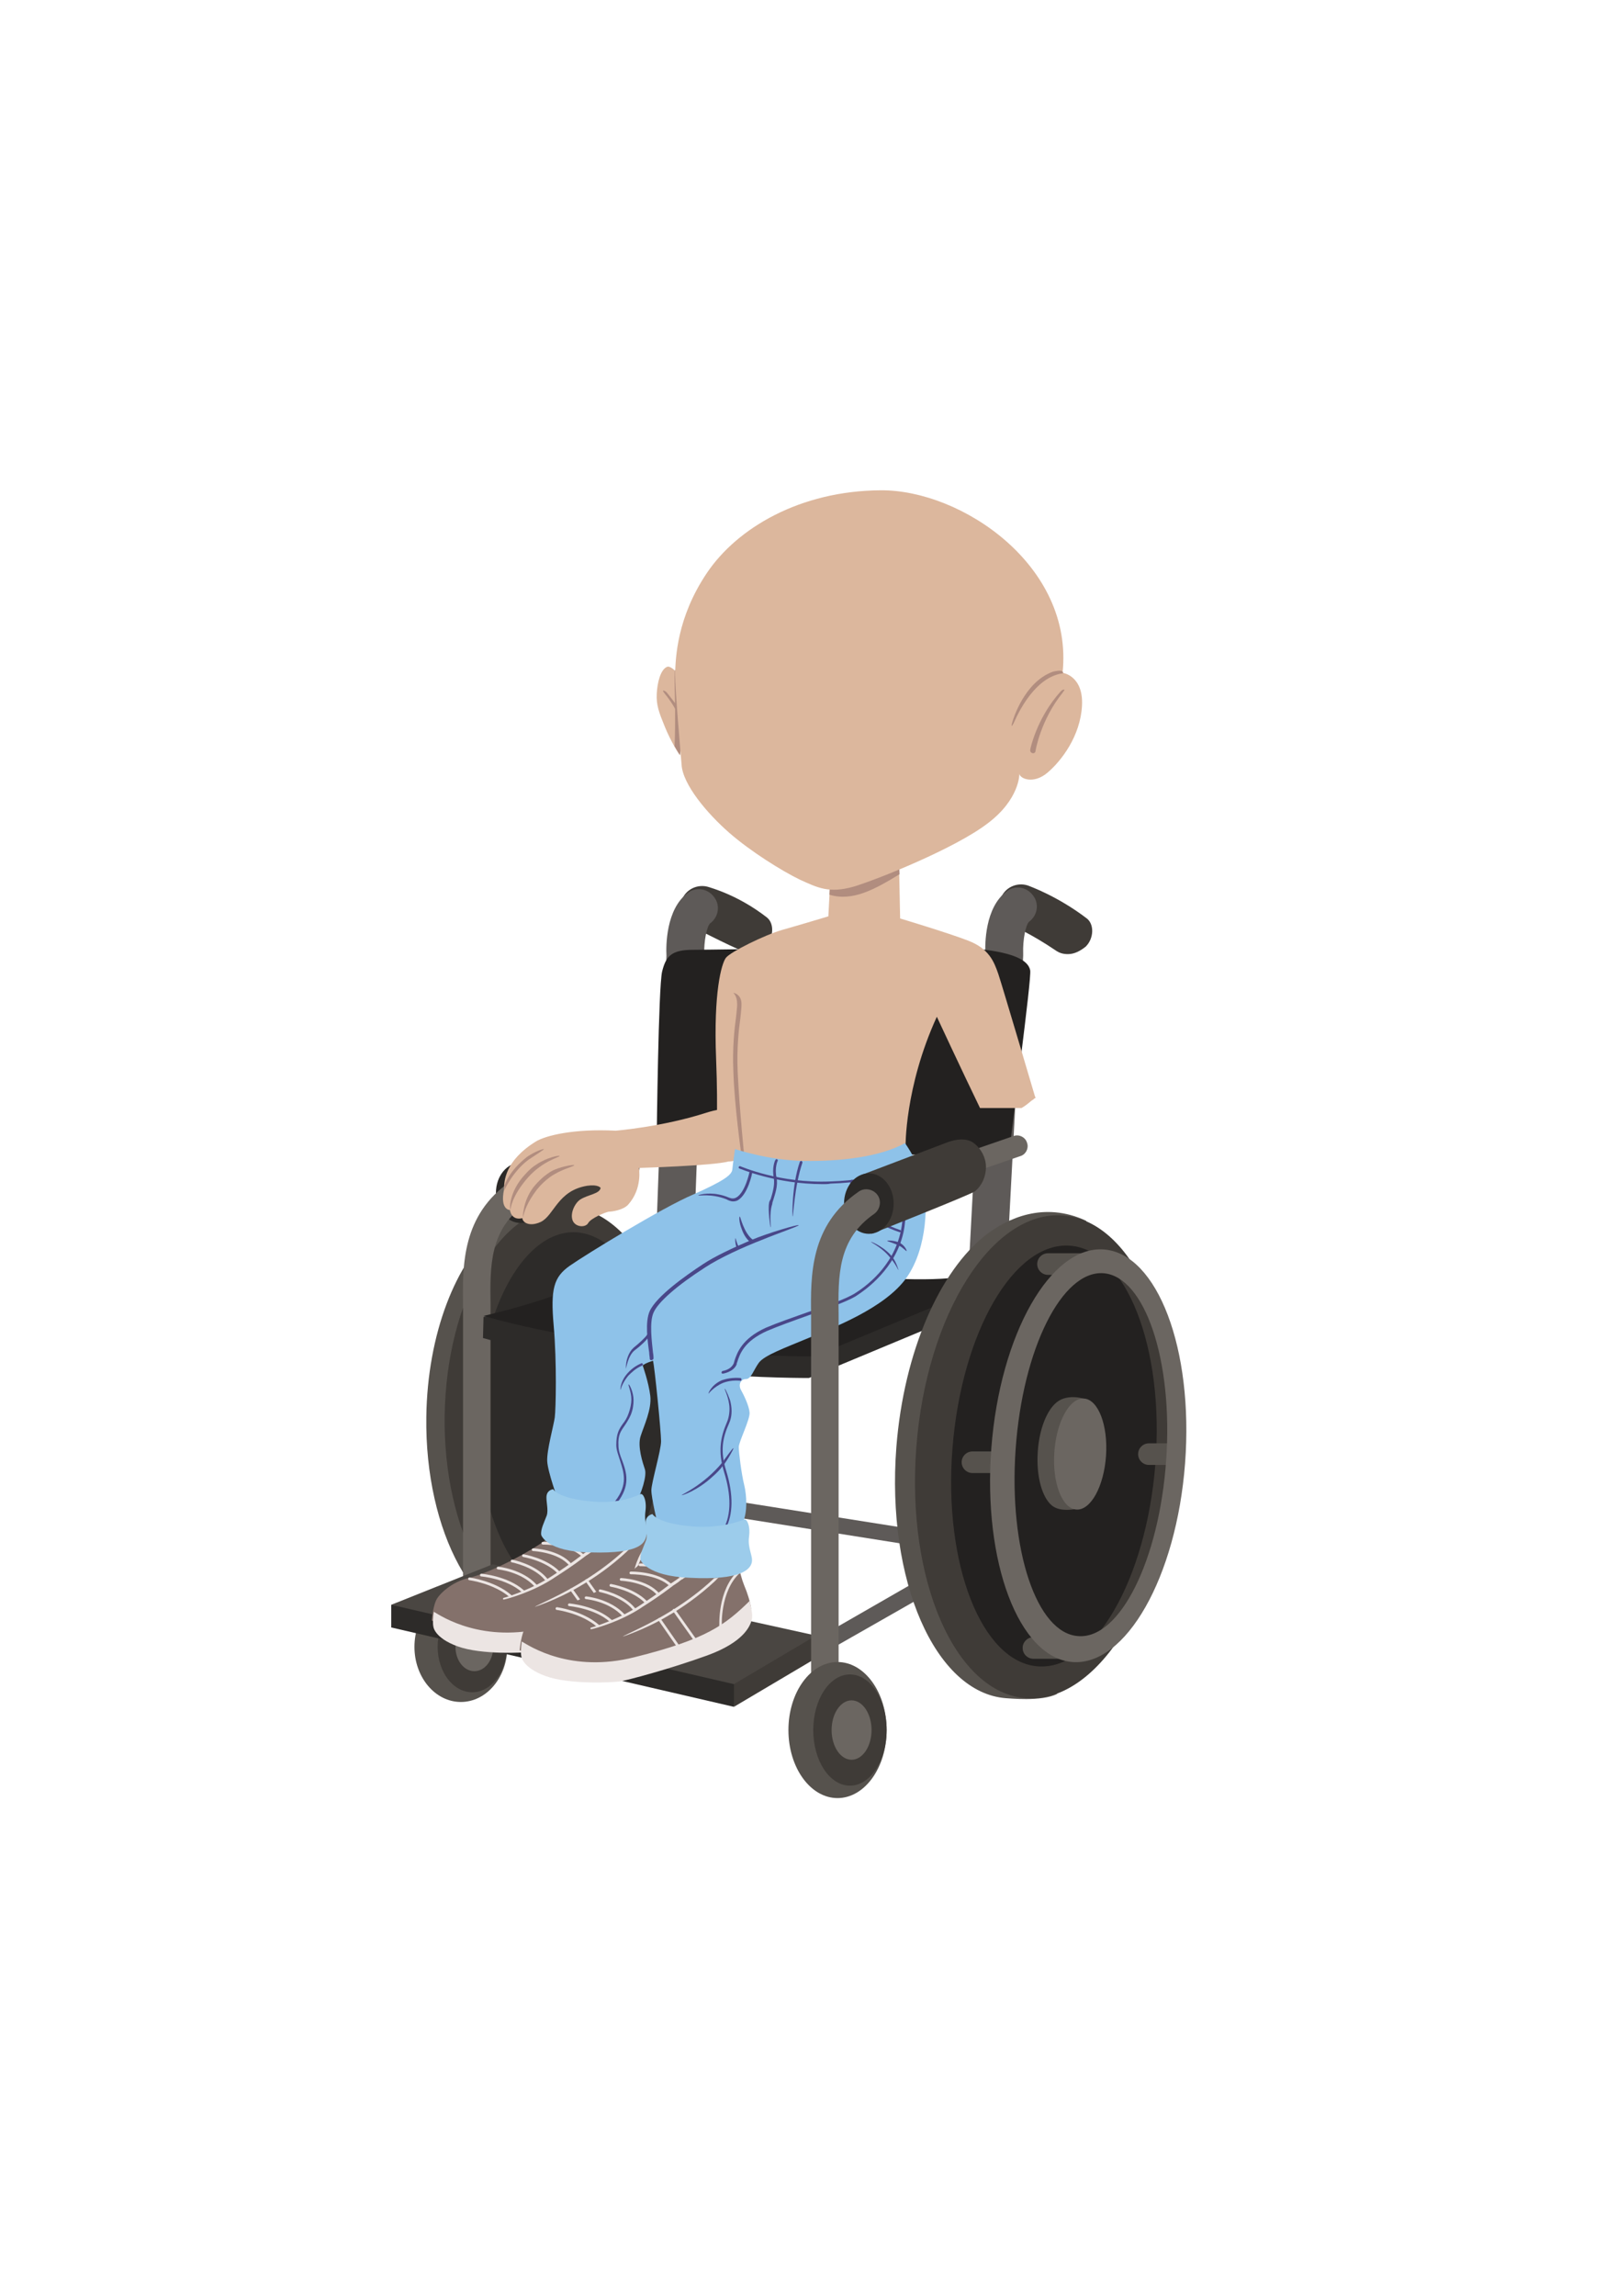 <?xml version="1.0" encoding="utf-8"?>
<!-- Generator: Adobe Illustrator 19.0.0, SVG Export Plug-In . SVG Version: 6.00 Build 0)  -->
<svg version="1.1" id="Camada_1" xmlns="http://www.w3.org/2000/svg" xmlns:xlink="http://www.w3.org/1999/xlink" x="0px" y="0px"
	 viewBox="0 0 297.6 425.2" style="enable-background:new 0 0 297.6 425.2;" xml:space="preserve">
<style type="text/css">
	.st0{fill:#3F3B37;}
	.st1{fill:#5E5A58;}
	.st2{fill:#56524D;}
	.st3{fill:#2D2B29;}
	.st4{fill:#2B2927;}
	.st5{fill:#6B6661;}
	.st6{fill:#232120;}
	.st7{fill:#4A4642;}
	.st8{fill:#DCB79D;}
	.st9{fill:#B18D7F;}
	.st10{fill:#84716B;}
	.st11{fill:#ECE5E3;}
	.st12{fill:none;stroke:#ECE5E3;stroke-width:0.5;stroke-linecap:round;stroke-miterlimit:10;}
	.st13{fill:#8EC2E9;}
	.st14{fill:#494789;}
	.st15{fill:#9CCCEB;}
</style>
<g id="XMLID_8586_">
	<g id="XMLID_5769_">
		<g id="XMLID_5824_">
			<g id="XMLID_5827_">
				<path id="XMLID_5828_" class="st0" d="M197.9,176.7c-0.9,0-1.6-0.2-2.3-0.7c-4.6-3.1-7.7-4.4-7.7-4.4c-2.1-0.7-3.2-3-2.5-5.1
					c0.7-2.1,3-3.2,5.1-2.5c0.2,0.1,5.4,1.9,10.9,6.1c1.4,1.1,1.3,3.7-0.2,5.2C200.2,176.1,199.1,176.7,197.9,176.7z"/>
			</g>
			<g id="XMLID_5825_">
				<path id="XMLID_5826_" class="st1" d="M183.1,236.9c-0.1,0-0.1,0-0.2,0c-1.9-0.1-3.4-1.8-3.3-3.7l3-56.5
					c-0.1-1.8-0.1-8.6,3.9-11.6c1.5-1.2,3.7-0.9,4.9,0.7c1.2,1.5,0.9,3.7-0.7,4.9c-0.6,0.5-1.2,3.3-1.1,5.9l0,0.2l0,0.2l-3,56.7
					C186.5,235.4,184.9,236.9,183.1,236.9z"/>
			</g>
		</g>
		<g id="XMLID_5800_">
			<g id="XMLID_5818_">
				<path id="XMLID_5823_" class="st2" d="M91.9,227.5c-7.4,6.2-12.7,19.5-12.9,34.9c-0.3,21.4,9.3,38.9,21.3,38.9
					c0.4,0,6.1,0.2,8.6-1.3c-0.1-0.5-2.3-2.5-2.2-3l-0.7,0.5c-1-0.3-4.2,0.3-4.1-0.4c-0.1-0.3-0.1-0.7-0.2-1
					c-9.4-0.3-16.9-15.4-16.6-33.9c0.3-18.7,8.2-33.8,17.8-33.8c0.3,0,1.1-0.1,1.1-0.2c0.4-1.3,4-2.9,4.7-4.1
					C101.4,221.4,95.3,224.7,91.9,227.5z"/>
				<polygon id="XMLID_5822_" class="st3" points="106.5,226.1 110.4,226.7 116.8,231.7 121.5,237.9 125.4,251.3 124.8,264.8 
					124.1,272.9 121.2,284.6 116.8,290.4 111.7,296 107.1,297.7 99.3,296.6 95.6,293.4 91.8,288 89.3,282.2 86.9,274 86.3,265.9 
					85.7,253.8 87.5,247.1 91.1,238.1 93.8,233.8 97.5,229.6 				"/>
				<path id="XMLID_5819_" class="st0" d="M104.8,223.5c-12.1-0.1-22.1,17.3-22.4,38.7c-0.3,21.4,9.3,38.9,21.3,38.9
					c12.1,0.1,22.1-17.3,22.4-38.7C126.4,240.9,116.8,223.5,104.8,223.5z M123.2,262.1c-0.3,18.7-8.2,33.8-17.8,33.8
					S88.3,280.6,88.5,262c0.3-18.7,8.2-33.8,17.8-33.8C115.9,228.3,123.4,243.4,123.2,262.1z"/>
			</g>
			<g id="XMLID_5801_">
				<g id="XMLID_5813_">
					<g id="XMLID_5816_">
						<path id="XMLID_5817_" class="st0" d="M138.7,176.5c-0.9,0-9.9-4.6-9.9-4.6c-2.1-0.7-3.2-3-2.5-5.1c0.7-2.1,3-3.2,5.1-2.5
							c0.2,0.1,5.3,1.4,10.7,5.6c1.4,1.1,1.3,3.7-0.2,5.2C140.9,175.9,139.9,176.5,138.7,176.5z"/>
					</g>
					<g id="XMLID_5814_">
						<path id="XMLID_5815_" class="st1" d="M125.2,229.9c-0.1,0-0.1,0-0.2,0c-1.9-0.1-3.4-1.8-3.3-3.7l1.8-49.2
							c-0.1-1.8-0.1-8.6,3.9-11.6c1.5-1.2,3.7-0.9,4.9,0.7c1.2,1.5,0.9,3.7-0.7,4.9c-0.6,0.5-1.2,3.3-1.1,5.9l0,0.2l0,0.2l-1.8,49.3
							C128.6,228.4,127,229.9,125.2,229.9z"/>
					</g>
				</g>
				<g id="XMLID_5802_">
					<g id="XMLID_5810_">
						<path id="XMLID_5812_" class="st0" d="M116.5,211.8c1.1,0.9,2,2.5,2,4.2c0,1.9-0.8,3.5-2,4.5c-0.7,0.6-19.5,6-19.5,6l-1.6-11
							l16.1-4C111.5,211.5,114.6,210.2,116.5,211.8z"/>
						<ellipse id="XMLID_5811_" class="st4" cx="96.5" cy="220.9" rx="4.6" ry="5.6"/>
					</g>
					<g id="XMLID_5808_">
						<path id="XMLID_5809_" class="st5" d="M88.3,304.2c-1.4,0-2.5-1.1-2.5-2.5v-57.8c0-0.7,0-1.4,0-2.2
							c-0.1-7.4-0.2-16.7,8.8-22.9c1.1-0.8,2.7-0.5,3.5,0.6c0.8,1.1,0.5,2.7-0.6,3.5c-6.8,4.7-6.7,11.5-6.6,18.7c0,0.8,0,1.5,0,2.2
							v57.8C90.8,303.1,89.7,304.2,88.3,304.2z"/>
					</g>
					<g id="XMLID_5803_">
						<g id="XMLID_5805_">
							<ellipse id="XMLID_5807_" class="st2" cx="85.4" cy="305" rx="8.6" ry="10.2"/>
							<ellipse id="XMLID_5806_" class="st0" cx="87.5" cy="305" rx="6.4" ry="8.4"/>
						</g>
						<ellipse id="XMLID_5804_" class="st5" cx="87.9" cy="305" rx="3.5" ry="4.5"/>
					</g>
				</g>
			</g>
		</g>
		<g id="XMLID_5798_">
			<path id="XMLID_5799_" class="st1" d="M152.7,305.9c-0.5,0-1-0.3-1.3-0.8c-0.4-0.7-0.2-1.6,0.6-2l17.4-10l-1.5-7.1l-41-6.5
				c-0.8-0.1-1.4-0.9-1.2-1.7c0.1-0.8,0.9-1.4,1.7-1.2l43,6.8l2.5,11.2l-19.3,11C153.2,305.8,152.9,305.9,152.7,305.9z"/>
		</g>
		<g id="XMLID_5794_">
			<path id="XMLID_5797_" class="st6" d="M121.7,210.4c0,0,0.3-27.7,1-30.5c0.7-2.8,1.7-4,5.7-4c4,0,48-0.8,54.2,0
				c6.2,0.8,8,2.3,8.3,3.8c0.3,1.5-3.5,29.2-3.7,32.7l-3.3,1.8C183.8,214.2,143.2,213.7,121.7,210.4z"/>
			<path id="XMLID_5796_" class="st3" d="M172.7,245.7l-22.8,9.5c0,0-33.6,0.2-60.4-7.4l0.1-3.9l38.7-6.8c0,0,37.8,3,49.5,0.8
				C177.7,237.9,180,241.5,172.7,245.7z"/>
			<path id="XMLID_5795_" class="st6" d="M173.7,241.7l-22.8,9.5c0,0-34.5,0.2-61.3-7.5c0,0,6.7-1.5,13.2-3.8
				c6.5-2.3,26.5-6.8,26.5-6.8s37.3,5.5,49,3.3C178.2,236.4,181,237.5,173.7,241.7z"/>
		</g>
		<g id="XMLID_5774_">
			<path id="XMLID_5793_" class="st2" d="M182.7,228.7c-8.5,6.6-15.2,21.5-16.6,39.3c-1.9,24.7,7.2,45.5,20.3,46.5
				c0.4,0,6.6,0.7,9.5-0.8c-0.1-0.6-2.3-3-2.2-3.7l-0.8,0.5c-1-0.4-4.5,0.1-4.4-0.8c0-0.4-0.1-0.8-0.1-1.2
				c-10.3-1.1-17.2-19.1-15.5-40.4c1.7-21.5,11.4-38.3,21.8-37.5c0.4,0,1.2,0,1.2-0.1c0.6-1.5,4.6-3,5.4-4.4
				C193.4,222.4,186.6,225.7,182.7,228.7z"/>
			<polygon id="XMLID_5792_" class="st6" points="198.6,228.2 202.9,229.2 209.5,235.6 214.1,243.1 217.4,258.8 215.8,274.3 
				214.4,283.6 210.4,296.8 205.1,303.2 199.1,309.2 194,310.8 185.6,308.9 181.9,304.9 178.1,298.4 175.8,291.6 173.8,281.9 
				173.8,272.6 174,258.6 176.5,250.9 181,240.8 184.3,236.1 188.6,231.6 			"/>
			<path id="XMLID_5789_" class="st0" d="M197,225.1c-13.1-1-25.3,18.2-27.2,42.9c-1.9,24.7,7.2,45.5,20.3,46.5
				c13.1,1,25.3-18.2,27.2-42.9S210.1,226.1,197,225.1z M214.1,271.1c-1.7,21.5-11.4,38.3-21.8,37.5s-17.5-18.9-15.8-40.4
				s11.4-38.3,21.8-37.5S215.8,249.6,214.1,271.1z"/>
			<g id="XMLID_5780_">
				<g id="XMLID_5787_">
					<path id="XMLID_5788_" class="st2" d="M184.4,272.8h-4.2c-1.1,0-2-0.9-2-2s0.9-2,2-2h4.2c1.1,0,2,0.9,2,2
						S185.5,272.8,184.4,272.8z"/>
				</g>
				<g id="XMLID_5785_">
					<path id="XMLID_5786_" class="st2" d="M217.1,271.3h-4.2c-1.1,0-2-0.9-2-2s0.9-2,2-2h4.2c1.1,0,2,0.9,2,2
						S218.2,271.3,217.1,271.3z"/>
				</g>
				<g id="XMLID_5783_">
					<path id="XMLID_5784_" class="st2" d="M201.1,236.1h-6.9c-1.1,0-2-0.9-2-2s0.9-2,2-2h6.9c1.1,0,2,0.9,2,2
						S202.2,236.1,201.1,236.1z"/>
				</g>
				<g id="XMLID_5781_">
					<path id="XMLID_5782_" class="st2" d="M197.9,307.2h-6.4c-1.1,0-2-0.9-2-2s0.9-2,2-2h6.4c1.1,0,2,0.9,2,2
						S199,307.2,197.9,307.2z"/>
				</g>
			</g>
			<path id="XMLID_5777_" class="st5" d="M204.6,231.4c-9.9-0.8-19.3,15.7-20.9,36.8c-1.6,21.1,5.1,38.8,15,39.6
				c9.9,0.8,19.3-15.7,20.9-36.8C221.2,249.9,214.5,232.2,204.6,231.4z M216.1,270.4c-1.3,18.6-8.6,33.2-16.3,32.6
				c-7.7-0.5-12.9-16-11.6-34.6c1.3-18.6,8.6-33.2,16.3-32.6C212.1,236.4,217.4,251.8,216.1,270.4z"/>
			<path id="XMLID_5776_" class="st2" d="M201.9,269.5c-0.3,3.7,0,9.5-2.2,9.9c-3.1,0.6-4.3-0.2-4.8-0.6c-1.8-1.5-2.9-5.4-2.6-9.9
				c0.3-4.8,2.1-8.7,4.3-9.7c0.4-0.2,1.9-0.8,4.1-0.2C203,259.5,202.2,265.8,201.9,269.5z"/>
			
				<ellipse id="XMLID_5775_" transform="matrix(0.998 6.804553e-02 -6.804553e-02 0.998 18.779 -12.994)" class="st5" cx="200.1" cy="269.2" rx="4.8" ry="10.3"/>
		</g>
		<g id="XMLID_5770_">
			<polygon id="XMLID_5773_" class="st3" points="137.6,305.4 136,316.1 72.5,301.4 72.5,297.2 			"/>
			<polygon id="XMLID_5772_" class="st0" points="151.2,307.1 136,316.1 136,311.8 145.8,303.3 151.2,302.9 			"/>
			<polygon id="XMLID_5771_" class="st7" points="151.2,302.9 136,311.9 72.5,297.2 91.3,289.7 			"/>
		</g>
	</g>
	<g id="XMLID_5204_">
		<g id="XMLID_5217_">
			<g id="XMLID_5223_">
				<path id="XMLID_5231_" class="st8" d="M114.1,209.4c-7.8-0.4-13,0.9-14.8,2c-5.8,3.6-5.9,7.4-5.9,8.9c-0.8,3.8,1.1,3.8,1.1,3.8
					s0.2,2,2.3,1.5c0,0.7,1.2,1.7,3.4,0.7c2.5-1.2,3.1-5.8,8.6-6.7c2.1-0.3,2.5,0.4,2.5,0.4c-0.2,1.1-2.2,1.2-3.7,2.1
					c-1,0.6-2,2.5-1.5,3.9c0.5,1.3,2.4,1.4,2.9,0.5c0.5-0.9,3.2-2,3.8-2.1c0.6,0,2.7-0.3,3.6-1.3c2.7-3,2-6.8,2-6.8
					s13.7-0.4,16.6-1.2c0,0,3.7,0.2,3.6-4.2c0-2.3,0.3-7.4-7.8-4.8S114.1,209.4,114.1,209.4z"/>
				<g id="XMLID_5224_">
					<g id="XMLID_5229_">
						<path id="XMLID_5230_" class="st9" d="M96.9,225.5c0,0-0.1-3,2-5.7c1.1-1.3,2.1-2.2,3.3-2.9c1.4-0.8,4.2-1.3,4.2-1.1
							c0.1,0.2-2.4,0.7-4.5,2.2c-0.8,0.6-1.6,1.3-2.4,2.3C97.6,222.8,97.2,224.3,96.9,225.5z"/>
					</g>
					<g id="XMLID_5227_">
						<path id="XMLID_5228_" class="st9" d="M94.6,224C94.6,224,94.6,224,94.6,224c-0.2,0-0.3-3.3,2.7-6.5c0.9-1,1.4-1.4,2.2-1.9
							c1.8-1.2,4.1-1.7,4.2-1.5c0,0.2-3.1,0.9-5.8,3.9C94.8,221.5,94.6,223.9,94.6,224z"/>
					</g>
					<g id="XMLID_5225_">
						<path id="XMLID_5226_" class="st9" d="M93.5,219.5c0.1-0.2,0.8-2.6,4.1-5.2c0.8-0.6,2.6-1.5,3.2-1.5c0.2,0-2,1.4-2.9,2
							c-2.9,2.2-4.4,5.5-4.4,5.6C93.5,220.5,93.5,219.7,93.5,219.5z"/>
					</g>
				</g>
			</g>
			<g id="XMLID_5218_">
				<path id="XMLID_5222_" class="st8" d="M136.2,218.6c-0.5,2.5-0.9,4.5-1.2,6.4c8.6,3.2,14.9,3,22.4,2.2
					c2.7-0.3,11.4-6.3,10.4-14.7c0,0-0.2-11.1,5.8-24.2c0,0,4.7,10.1,8,16.9h7.7c0.7-0.4,1.3-0.9,1.9-1.4c0.1-0.1,0.2-0.1,0.3-0.2
					c-0.2,0.1-0.2,0.1-0.1,0.1c0.1-0.1,0.1-0.1,0.2-0.2c0.1-0.1,0.2-0.1,0.3-0.2c0-0.1-0.1-0.2-0.1-0.2s-6-20.3-6.8-22.7
					c-0.8-2.3-1.7-4.7-5.6-6.2c-3.9-1.5-12.6-4.1-12.6-4.1l-0.2-9.8l-12.8,3.7l-0.3,5.7c0,0-5.3,1.6-8.5,2.5s-9.7,4.1-10.5,5.2
					s-2.3,6.3-1.8,18.7c0.4,10.1,0,15.1-0.1,16.5c0.3,0.1,3.9-1,4.5-0.2C138.2,213.7,136.5,217.4,136.2,218.6z"/>
				<g id="XMLID_5219_">
					<g id="XMLID_5220_">
						<path id="XMLID_5221_" class="st9" d="M135.2,225c1.1-5.9,2.6-10.8,2.7-10.9l0,0l0-0.1c0-0.1-0.9-8.9-1.2-15.4
							c-0.2-4.5,0.2-7.9,0.5-10.1c0.1-1,0.2-1.8,0.2-2.4c0.1-2.1-1.7-2.3-1.5-2.2c0,0,0.7,0.5,0.7,2.1c0,0.5-0.1,1.3-0.2,2.3
							c-0.3,2.2-0.7,5.7-0.5,10.2c0.2,6.3,1.4,14.8,1.5,15.5c-0.2,0.5-1.6,5.2-2.6,10.8l0.2,0.1L135.2,225z"/>
					</g>
				</g>
			</g>
		</g>
		<g id="XMLID_5205_">
			<path id="XMLID_5216_" class="st8" d="M126,139.9c-0.3-0.4-1.7-2.6-2.8-5.3s-1.6-4-1.5-6.1s0.7-4.5,1.9-5s4.1,4,4.1,4L126,139.9z
				"/>
			<path id="XMLID_5215_" class="st9" d="M166.7,161.9l-0.1-1.7l-12.8,3.7l-0.1,1.8C158,167,162.1,164.7,166.7,161.9z"/>
			<g id="XMLID_5211_">
				<path id="XMLID_5214_" class="st9" d="M125.1,124c-0.2,1.5,0,4.9,0,7.6c0,2.2,0,4.4-0.1,6.6c0.5,0.8,0.8,1.4,1,1.6l1.7-12.5
					C127.7,127.4,125.6,124.7,125.1,124z"/>
				<g id="XMLID_5212_">
					<path id="XMLID_5213_" class="st9" d="M125.7,131.1c-0.6-0.9-1.3-1.8-2.1-2.8c-0.2-0.2-0.4-0.4-0.7-0.4c-0.2,0,0.2,0.4,0.3,0.6
						c1.1,1.3,1.9,2.7,2.6,4C125.7,132,125.7,131.5,125.7,131.1z"/>
				</g>
			</g>
			<path id="XMLID_5210_" class="st8" d="M126.3,141.6c-0.2-2.4-1.2-13.8-1.2-16.8c0.1-2.9,0.3-10.4,5.9-18.7s17.2-15.2,32.2-15.3
				c15-0.1,35.8,14,33.7,33.8c0,0,3.9,0.5,3.6,6.1c-0.3,5.6-3.8,10.2-6.4,12.4s-5.1,1.1-5.2,0.2c0,0,0.1,4.7-5.9,9.2
				c-6,4.6-20.2,10.3-24.8,11.7c-4.6,1.3-6.7,0.2-10-1.3c-3.3-1.6-9.1-5.2-13.1-8.7S126.5,145.3,126.3,141.6z"/>
			<g id="XMLID_5208_">
				<path id="XMLID_5209_" class="st9" d="M191.4,139.5C191.4,139.5,191.4,139.5,191.4,139.5c-0.4-0.1-0.5-0.3-0.5-0.6
					c0-0.2,1.2-5.9,5.6-10.8c0.2-0.2,0.4-0.4,0.7-0.4c0.2,0-0.2,0.4-0.3,0.6c-4.1,5.1-5,10.7-5,10.7
					C191.9,139.3,191.7,139.5,191.4,139.5z"/>
			</g>
			<g id="XMLID_5206_">
				<path id="XMLID_5207_" class="st9" d="M187.5,134.4c-0.1,0,0-0.4,0.1-0.7c0.1-0.4,2.2-7.4,7.5-9.3c0.4-0.1,1.3-0.3,1.7-0.1
					c0.3,0.2,0.2,0.4,0.1,0.4c-5.8,0.8-9,9.2-9.1,9.3C187.6,134.2,187.6,134.5,187.5,134.4z"/>
			</g>
		</g>
	</g>
	<g id="XMLID_5681_">
		<g id="XMLID_5722_">
			<g id="XMLID_5746_">
				<g id="XMLID_5767_">
					<path id="XMLID_5768_" class="st10" d="M91.9,304.4c4.3,0.1,8.9-0.8,13-1.9c4.5-1.1,8.6-2.8,12.4-5.5c1.9-1.3,3.7-3.3,5.6-4.6
						c-0.2-1.3-0.7-2.9-1.3-4.3c-0.9-2.2-1.2-5.2-2.2-6.4s-1.3-0.9-1.2-0.5s0.3,2.9,0.2,3.5c-0.1,0.7-1.6,2.3-2.7,1.9
						s-2.2-0.6-2.2-0.6c0.7-1.1,0.4-2.2-0.2-3s-2.2-2.4-5.4-2.1s-5.1,2.9-6.8,4.3s-9.7,6-14.5,7.1c-2.8,0.7-5.2,2.8-5.8,4.1
						c-0.4,0.9-0.7,2.5-0.8,3.7C84.1,302.2,87.4,304.3,91.9,304.4z"/>
				</g>
				<g id="XMLID_5765_">
					<path id="XMLID_5766_" class="st11" d="M80.3,301.2c-0.1-0.4-0.1-1.6,0.1-2.7c1.5,0.9,9.1,5.9,20.9,2.9
						c13.3-3.3,16.8-6,21.3-10.4c0.4,1.5,0.6,2.8,0.4,3.5c-0.3,1.1-1.4,4.1-8.3,6.6s-14.8,4.6-16.2,4.8s-9.3,0.6-13.7-1
						S80.3,301.2,80.3,301.2z"/>
				</g>
				<g id="XMLID_5756_">
					<g id="XMLID_5763_">
						<path id="XMLID_5764_" class="st11" d="M117.2,296.1c-0.1,0-0.2-0.1-0.2-0.2c0-0.3-0.4-6.9,3.5-10.5c0.1-0.1,0.2-0.2,0.3-0.2
							c0.1,0.1,0.2,0.5,0,0.6c-3.7,3.4-3.4,10-3.3,10.1C117.5,296,117.4,296.1,117.2,296.1L117.2,296.1z"/>
					</g>
					<g id="XMLID_5761_">
						<path id="XMLID_5762_" class="st11" d="M99.1,297.6c0.2-0.2,1.4-0.7,3.2-1.6c3.3-1.6,8.8-4.6,13.5-9c0,0,0.2-0.2,0.2-0.2
							c0.1,0,0.8-0.1,0.9-0.2c0.1-0.1-0.7,0.7-0.8,0.8c-2.8,2.6-5.9,4.8-8.7,6.4C103,296.4,99,297.6,99.1,297.6z"/>
					</g>
					<line id="XMLID_5760_" class="st12" x1="109.4" y1="299.3" x2="105.9" y2="294.4"/>
					<line id="XMLID_5759_" class="st12" x1="108.7" y1="292.7" x2="112.6" y2="298.2"/>
					<g id="XMLID_5757_">
						<path id="XMLID_5758_" class="st11" d="M93.5,296.2c-0.1,0-0.3,0.1-0.3-0.1c0-0.1,0.1-0.2,0.2-0.2c0.1,0,5.2-1.5,9.3-4.3
							c3.2-2.1,4.7-3.3,5.5-3.9c0.3-0.2,0.5-0.3,0.6-0.4l0.3-0.2c1.1-0.8,2.9-2,5.3-1c0.1,0.1,0.5,0.2,0.6,0.3
							c-0.8-0.2-1.7-0.3-2.2-0.3c-1.4,0-2.6,0.8-3.3,1.4l-0.3,0.2c-0.1,0.1-0.3,0.2-0.6,0.4c-0.8,0.6-2.3,1.8-5.6,3.9
							C98.8,294.9,93.6,296.2,93.5,296.2C93.5,296.2,93.5,296.2,93.5,296.2z"/>
					</g>
				</g>
				<g id="XMLID_5747_">
					<path id="XMLID_5755_" class="st12" d="M87,292.4c0,0,4.6,0.6,7.6,3.2"/>
					<path id="XMLID_5754_" class="st12" d="M89.2,291.7c0,0,4.8,0.4,7.7,3"/>
					<path id="XMLID_5753_" class="st12" d="M92.3,290.4c0,0,4.4,0.4,7,3.3"/>
					<path id="XMLID_5752_" class="st12" d="M94.9,289.1c0,0,4.2,0.8,6.3,3.4"/>
					<path id="XMLID_5751_" class="st12" d="M97,288.1c0,0,4.2,0.7,6.5,3.1"/>
					<path id="XMLID_5750_" class="st12" d="M98.8,287c0,0,4.8,0.2,6.9,2.8"/>
					<path id="XMLID_5749_" class="st12" d="M100.6,285.8c0,0,4.9-0.1,7.4,2.3"/>
					<path id="XMLID_5748_" class="st12" d="M102.3,284.3c0,0,4.7-0.1,7.8,2.4"/>
				</g>
			</g>
			<g id="XMLID_5723_">
				<g id="XMLID_5744_">
					<path id="XMLID_5745_" class="st10" d="M108.2,309.9c4.3,0.1,8.9-0.8,13-1.9c4.5-1.1,8.6-2.8,12.4-5.5c1.9-1.3,3.7-3.3,5.6-4.6
						c-0.2-1.3-0.7-2.9-1.3-4.3c-0.9-2.2-1.2-5.2-2.2-6.4s-1.3-0.9-1.2-0.5s0.3,2.9,0.2,3.5c-0.1,0.7-1.6,2.3-2.7,1.9
						s-2.2-0.6-2.2-0.6c0.7-1.1,0.4-2.2-0.2-3s-2.2-2.4-5.4-2.1s-5.1,2.9-6.8,4.3s-9.7,6-14.5,7.1c-2.8,0.7-5.2,2.8-5.8,4.1
						c-0.4,0.9-0.7,2.5-0.8,3.7C100.4,307.7,103.7,309.8,108.2,309.9z"/>
				</g>
				<g id="XMLID_5742_">
					<path id="XMLID_5743_" class="st11" d="M96.6,306.7c-0.1-0.4-0.1-1.6,0.1-2.7c1.5,0.9,9.1,5.9,20.9,2.9
						c13.3-3.3,16.8-6,21.3-10.4c0.4,1.5,0.6,2.8,0.4,3.5c-0.3,1.1-1.4,4.1-8.3,6.6s-14.8,4.6-16.2,4.8s-9.3,0.6-13.7-1
						S96.6,306.7,96.6,306.7z"/>
				</g>
				<g id="XMLID_5733_">
					<g id="XMLID_5740_">
						<path id="XMLID_5741_" class="st11" d="M133.5,301.6c-0.1,0-0.2-0.1-0.2-0.2c0-0.3-0.4-6.9,3.5-10.5c0.1-0.1,0.2-0.2,0.3-0.2
							c0.1,0.1,0.2,0.5,0,0.6c-3.7,3.4-3.4,10-3.3,10.1C133.7,301.5,133.6,301.6,133.5,301.6L133.5,301.6z"/>
					</g>
					<g id="XMLID_5738_">
						<path id="XMLID_5739_" class="st11" d="M115.4,303.1c0.2-0.2,1.4-0.7,3.2-1.6c3.3-1.6,8.8-4.6,13.5-9c0,0,0.2-0.2,0.2-0.2
							c0.1,0,0.8-0.1,0.9-0.2c0.1-0.1-0.7,0.7-0.8,0.8c-2.8,2.6-5.9,4.8-8.7,6.4C119.3,301.9,115.3,303.1,115.4,303.1z"/>
					</g>
					<line id="XMLID_5737_" class="st12" x1="125.6" y1="304.8" x2="122.2" y2="299.9"/>
					<line id="XMLID_5736_" class="st12" x1="124.9" y1="298.2" x2="128.8" y2="303.7"/>
					<g id="XMLID_5734_">
						<path id="XMLID_5735_" class="st11" d="M109.7,301.7c-0.1,0-0.3,0.1-0.3-0.1c0-0.1,0.1-0.2,0.2-0.2c0.1,0,5.2-1.5,9.3-4.3
							c3.2-2.1,4.7-3.3,5.5-3.9c0.3-0.2,0.5-0.3,0.6-0.4l0.3-0.2c1.1-0.8,2.9-2,5.3-1c0.1,0.1,0.5,0.2,0.6,0.3
							c-0.8-0.2-1.7-0.3-2.2-0.3c-1.4,0-2.6,0.8-3.3,1.4l-0.3,0.2c-0.1,0.1-0.3,0.2-0.6,0.4c-0.8,0.6-2.3,1.8-5.6,3.9
							C115,300.4,109.8,301.7,109.7,301.7C109.8,301.7,109.7,301.7,109.7,301.7z"/>
					</g>
				</g>
				<g id="XMLID_5724_">
					<path id="XMLID_5732_" class="st12" d="M103.2,297.9c0,0,4.6,0.6,7.6,3.2"/>
					<path id="XMLID_5731_" class="st12" d="M105.5,297.2c0,0,4.8,0.4,7.7,3"/>
					<path id="XMLID_5730_" class="st12" d="M108.6,295.9c0,0,4.4,0.4,7,3.3"/>
					<path id="XMLID_5729_" class="st12" d="M111.2,294.6c0,0,4.2,0.8,6.3,3.4"/>
					<path id="XMLID_5728_" class="st12" d="M113.2,293.6c0,0,4.2,0.7,6.5,3.1"/>
					<path id="XMLID_5727_" class="st12" d="M115.1,292.5c0,0,4.8,0.2,6.9,2.8"/>
					<path id="XMLID_5726_" class="st12" d="M116.9,291.3c0,0,4.9-0.1,7.4,2.3"/>
					<path id="XMLID_5725_" class="st12" d="M118.6,289.8c0,0,4.7-0.1,7.8,2.4"/>
				</g>
			</g>
		</g>
		<g id="XMLID_5682_">
			<path id="XMLID_5721_" class="st13" d="M167.7,211.7c0,0,2.6,3.6,3.4,7.1s0.9,12.1-3.1,17.8s-13.9,9.4-18.2,11.2
				s-8.2,3.2-9.2,4.6s-1.4,3-2.4,3s-1.4,1.1-0.9,2s1.5,2.9,1.6,4.2s-2,5.4-2,6.4s0.5,5,1,7s0.6,5.1-0.2,6.8l-1,3.2l-11,0.6l-3.9-3.6
				c0,0-1.1-4.6-1.1-6s1.8-7.4,1.8-9.1s-1.2-13.9-1.5-14.9c0,0-1.6,0.5-1.9,0.9c0,0,1.1,3.1,1.4,5.6s-1.2,5.6-1.8,7.5
				s0.4,4.9,0.8,6.1s-0.6,4.4-1.8,6.6l-7.9,1.6l-6.4-2.5c0,0-1.9-5.2-2-7.2s1.2-6.6,1.4-8.1s0.4-10.2-0.2-17s0-9,3-11.1
				s17.2-10.8,22.9-13.2c5.6-2.5,7.1-3.6,7.2-4.6s0.5-3.8,0.5-3.8s6.2,2.1,12.8,2.2S163,214.3,167.7,211.7z"/>
			<g id="XMLID_5685_">
				<g id="XMLID_5719_">
					<path id="XMLID_5720_" class="st14" d="M120.7,251.9c-0.2,0-0.3-0.1-0.3-0.3c0-0.3-0.1-0.7-0.1-1.1c-0.3-2.1-0.8-5.7,0.1-7.7
						c1.3-2.8,6.7-6.6,9.9-8.7c2.1-1.4,5.5-3,8.8-4.4c3.3-1.4,8.9-3,8.9-2.8c0,0.2-4.1,1.6-6.5,2.6c-3.9,1.5-8.2,3.5-10.8,5.2
						c-5.3,3.4-8.8,6.5-9.6,8.4c-0.8,1.8-0.3,5.4-0.1,7.4c0.1,0.5,0.1,0.9,0.1,1.1C121.1,251.7,120.9,251.9,120.7,251.9
						C120.7,251.9,120.7,251.9,120.7,251.9z"/>
				</g>
				<g id="XMLID_5717_">
					<path id="XMLID_5718_" class="st14" d="M131.3,258.1c-0.1-0.1,0.6-1.7,2.5-2.5c0.9-0.3,2-0.5,3.4-0.4c0.1,0,0.2,0.1,0.2,0.3
						c0,0.1-0.1,0.3-0.3,0.2c-1.3-0.1-2.3,0.1-3.1,0.4C132.3,256.8,131.3,258.1,131.3,258.1z"/>
				</g>
				<g id="XMLID_5715_">
					<path id="XMLID_5716_" class="st14" d="M133.9,254.4c-0.1,0-0.2-0.1-0.2-0.2c0-0.1,0.1-0.3,0.2-0.3c0,0,1.6-0.2,2.1-1.5
						c0-0.1,0.1-0.3,0.1-0.4c0.5-1.5,1.4-4.1,5.8-6.1c2.1-0.9,5-1.9,7.8-2.9c3.6-1.2,6.9-2.4,8.6-3.4c2.1-1.3,7.2-5,8.6-11.5
						c1.3-5.9-0.8-11.8-0.8-11.8c0-0.1,0-0.3,0.2-0.3c0.1,0,0.3,0,0.3,0.2c0,0.1,2.1,6.1,0.8,12.1c-1.5,6.6-6.7,10.4-8.9,11.8
						c-1.7,1-5.1,2.2-8.7,3.5c-2.8,1-5.6,2-7.7,2.9c-4.2,1.9-5,4.2-5.5,5.8c-0.1,0.2-0.1,0.3-0.1,0.4
						C135.9,254.1,134,254.4,133.9,254.4C134,254.4,133.9,254.4,133.9,254.4z"/>
				</g>
				<g id="XMLID_5713_">
					<path id="XMLID_5714_" class="st14" d="M134.3,283.4c0,0-0.1,0-0.1,0c-0.1-0.1-0.2-0.2-0.1-0.3c1.4-2.6,1.4-6.2,0.1-10.4
						c-1.2-3.9-0.7-6.5,0.5-9.3c0.4-0.9,0.6-2.3,0.4-3.4c-0.2-1.5-0.9-2.8-0.8-2.8c0.1-0.1,1,1.9,1.1,2.6c0.3,1.4,0.2,2.7-0.3,3.8
						c-1.2,2.7-1.7,5.1-0.5,8.9c1.3,4.3,1.3,8-0.2,10.7C134.4,283.4,134.4,283.4,134.3,283.4z"/>
				</g>
				<g id="XMLID_5711_">
					<path id="XMLID_5712_" class="st14" d="M116,253.5c-0.1-1.5,0.5-3.1,1.4-3.9c1-0.8,2.2-1.9,2.5-2.4c0.1-0.1,0.2-0.2,0.3-0.1
						c0.1,0.1,0.2,0.2,0.1,0.3c-0.3,0.7-1.9,2.1-2.6,2.6C116.3,251,116,253.7,116,253.5z"/>
				</g>
				<g id="XMLID_5709_">
					<path id="XMLID_5710_" class="st14" d="M114.2,278.5c-0.1,0-0.1,0-0.2-0.1c-0.1-0.1-0.1-0.2,0-0.4c2.4-3.1,1.6-5.3,0.9-7.5
						c-0.3-1-0.7-1.9-0.7-2.9c0-2.1,0.5-2.9,1.2-3.9c0.4-0.5,0.8-1.1,1.1-2c0.3-0.8,0.5-1.8,0.5-2.5c0-1.5-0.7-2.8-0.5-2.8
						c0.1-0.1,0.9,1.4,0.9,2.9c0,0.8-0.1,1.7-0.5,2.7c-0.4,0.9-0.8,1.5-1.2,2.1c-0.7,1-1.2,1.7-1.1,3.6c0,0.9,0.3,1.8,0.7,2.8
						c0.8,2.2,1.6,4.6-1,7.9C114.3,278.4,114.2,278.5,114.2,278.5z"/>
				</g>
				<g id="XMLID_5704_">
					<g id="XMLID_5707_">
						<path id="XMLID_5708_" class="st14" d="M139.3,230.1c-0.1,0-0.2,0.1-0.2,0c-0.9-0.7-1.4-1.7-1.7-2.6c-0.4-1-0.5-2.2-0.3-2.2
							c0.1,0,0.7,3,2.4,4.3c0.1,0.1,0.1,0.2,0.1,0.3C139.5,230,139.4,230.1,139.3,230.1z"/>
					</g>
					<g id="XMLID_5705_">
						<path id="XMLID_5706_" class="st14" d="M136.9,231c-0.4-0.9-0.6-1.7-0.6-1.7c-0.1,0-0.1,0.9,0.2,1.8
							C136.5,231.2,137.1,231.4,136.9,231z"/>
					</g>
				</g>
				<g id="XMLID_5702_">
					<path id="XMLID_5703_" class="st14" d="M126.3,276.9c0-0.1,4.1-1.9,7.5-6c0.6-0.8,2-2.8,2.1-2.7c0.1,0.1-1.2,2.4-1.9,3.2
						c-0.6,0.8-1.3,1.5-2,2.1C129.3,276,126.4,277,126.3,276.9z"/>
				</g>
				<g id="XMLID_5700_">
					<path id="XMLID_5701_" class="st14" d="M115,257.4c-0.1,0,0-1.4,0.9-2.6c0.6-0.8,1.5-1.7,2.9-2.3c0.1-0.1,0.3,0,0.3,0.1
						c0.1,0.1,0,0.3-0.1,0.3c-1.2,0.5-2,1.3-2.6,1.9C115.2,256.3,115,257.4,115,257.4z"/>
				</g>
				<g id="XMLID_5698_">
					<path id="XMLID_5699_" class="st14" d="M152.5,219.3c-8.8,0-15.4-2.9-15.5-2.9c-0.1-0.1-0.2-0.2-0.1-0.3
						c0.1-0.1,0.2-0.2,0.3-0.1c0.1,0,7.3,3.2,16.7,2.8c9.4-0.3,14.1-2.9,14.2-2.9c0.1-0.1,0.3,0,0.3,0.1c0.1,0.1,0,0.3-0.1,0.3
						c-0.2,0.1-4.9,2.6-14.4,2.9C153.5,219.3,153,219.3,152.5,219.3z"/>
				</g>
				<g id="XMLID_5696_">
					<path id="XMLID_5697_" class="st14" d="M146.9,225.3L146.9,225.3c-0.1,0-0.2-5.7,1.3-10.1c0-0.1,0.2-0.2,0.3-0.2
						c0.1,0,0.2,0.2,0.2,0.3C147.2,219.7,147,225.3,146.9,225.3z"/>
				</g>
				<g id="XMLID_5694_">
					<path id="XMLID_5695_" class="st14" d="M142.8,227.3c-0.1,0-0.5-3.4-0.3-4.4c0-0.2,0.1-0.5,0.3-0.8c0.3-1,0.8-2.5,0.6-3.9
						c-0.4-1.9,0.2-3.3,0.3-3.4c0.1-0.1,0.2-0.2,0.3-0.1c0.1,0.1,0.2,0.2,0.1,0.3c0,0-0.6,1.3-0.2,3.1c0.3,1.5-0.3,3.1-0.6,4.1
						c-0.1,0.3-0.2,0.6-0.2,0.8C142.5,224.7,142.9,227.3,142.8,227.3C142.8,227.3,142.8,227.3,142.8,227.3z"/>
				</g>
				<g id="XMLID_5692_">
					<path id="XMLID_5693_" class="st14" d="M135.8,222.5c-0.3,0-0.9-0.2-1.2-0.4c-2.8-1.1-5.1-0.6-5.2-0.7s1.7-0.6,3.7-0.2
						c0.6,0.1,1.3,0.3,2,0.6c0.5,0.2,0.9,0.2,1.3,0c1.7-0.9,2.5-4.8,2.5-4.8c0-0.1,0.1-0.2,0.3-0.2c0.1,0,0.2,0.2,0.2,0.3
						c0,0.2-0.8,4.1-2.7,5.2C136.5,222.4,136.2,222.5,135.8,222.5z"/>
				</g>
				<g id="XMLID_5690_">
					<path id="XMLID_5691_" class="st14" d="M166.7,228.2C166.7,228.2,166.7,228.2,166.7,228.2c-9.8-3.3-9.2-9.2-9.1-9.5
						c0-0.1,0.1-0.2,0.3-0.2c0.1,0,0.2,0.1,0.2,0.3c0,0-0.2,1.5,0.8,3.3c0.9,1.7,3,4,7.9,5.7c0.1,0,0.2,0.2,0.2,0.3
						C166.9,228.2,166.8,228.2,166.7,228.2z"/>
				</g>
				<g id="XMLID_5688_">
					<path id="XMLID_5689_" class="st14" d="M166.5,235.2c-0.1,0-0.4-0.9-1.4-2.1c-1.5-2-3.7-3-3.7-3.1c0.1-0.1,2.9,1.2,4.1,3
						C166.1,233.8,166.5,235.2,166.5,235.2z"/>
				</g>
				<g id="XMLID_5686_">
					<path id="XMLID_5687_" class="st14" d="M168,231.7c-0.1,0-0.8-0.7-1.2-0.9c-1.1-0.6-2.4-0.9-2.4-1c0-0.1,1.2-0.1,2.2,0.3
						C167.7,230.6,168.1,231.7,168,231.7z"/>
				</g>
			</g>
			<path id="XMLID_5684_" class="st15" d="M100.3,284.3c-0.2-1,0.6-2.5,1-3.6s-0.2-2.8,0-3.8s1.2-1.1,1.2-1.1s0.8,1.6,6.5,2.2
				c5.8,0.7,9.2-1.1,9.7-1.3c0.4-0.2,1.2,1,0.9,3.2c-0.3,2.2,0.6,3.2,0.2,4.4c-0.3,1.2-0.6,3.5-10.4,3.2
				C101.3,287.4,100.3,284.3,100.3,284.3z"/>
			<path id="XMLID_5683_" class="st15" d="M118.7,288.9c-0.2-1,0.6-2.5,1-3.6c0.4-1.1-0.2-2.8,0-3.8c0.2-0.9,1.2-1.1,1.2-1.1
				s0.8,1.6,6.5,2.2c5.8,0.7,10.1-1,10.5-1.2c0.4-0.2,1.2,1,0.9,3.2c-0.3,2.2,0.8,3.6,0.5,4.8c-0.3,1.2-1.9,3.3-11.5,2.8
				C119.8,291.9,118.7,288.9,118.7,288.9z"/>
		</g>
	</g>
	<g id="XMLID_5667_">
		<g id="XMLID_5679_">
			<path id="XMLID_5680_" class="st5" d="M179.5,217.4c-0.8,0-1.6-0.5-1.9-1.4c-0.4-1,0.2-2.2,1.2-2.5l9-3.1c1-0.4,2.2,0.2,2.5,1.2
				c0.4,1-0.2,2.2-1.2,2.5l-9,3.1C179.9,217.3,179.7,217.4,179.5,217.4z"/>
		</g>
		<g id="XMLID_5668_">
			<g id="XMLID_5676_">
				<path id="XMLID_5678_" class="st0" d="M180.7,211.9c1.1,0.9,2,2.5,2,4.2c0,1.9-0.8,3.5-2,4.5c-0.7,0.6-19.2,7.9-19.2,7.9
					l-1.6-11l15.8-6C175.8,211.5,178.9,210.2,180.7,211.9z"/>
				<ellipse id="XMLID_5677_" class="st4" cx="161" cy="222.9" rx="4.6" ry="5.6"/>
			</g>
			<g id="XMLID_5674_">
				<path id="XMLID_5675_" class="st5" d="M152.8,313c-1.4,0-2.5-1.1-2.5-2.5v-64.7c0-0.7,0-1.4,0-2.2c-0.1-7.4-0.2-16.7,8.8-22.9
					c1.1-0.8,2.7-0.5,3.5,0.6c0.8,1.1,0.5,2.7-0.6,3.5c-6.8,4.7-6.7,11.5-6.6,18.7c0,0.8,0,1.5,0,2.2v64.7
					C155.3,311.9,154.2,313,152.8,313z"/>
			</g>
			<g id="XMLID_5669_">
				<g id="XMLID_5671_">
					<ellipse id="XMLID_5673_" class="st2" cx="155.2" cy="320.4" rx="9.1" ry="12.6"/>
					<ellipse id="XMLID_5672_" class="st0" cx="157.5" cy="320.4" rx="6.8" ry="10.3"/>
				</g>
				<ellipse id="XMLID_5670_" class="st5" cx="157.8" cy="320.4" rx="3.7" ry="5.5"/>
			</g>
		</g>
	</g>
</g>
</svg>
